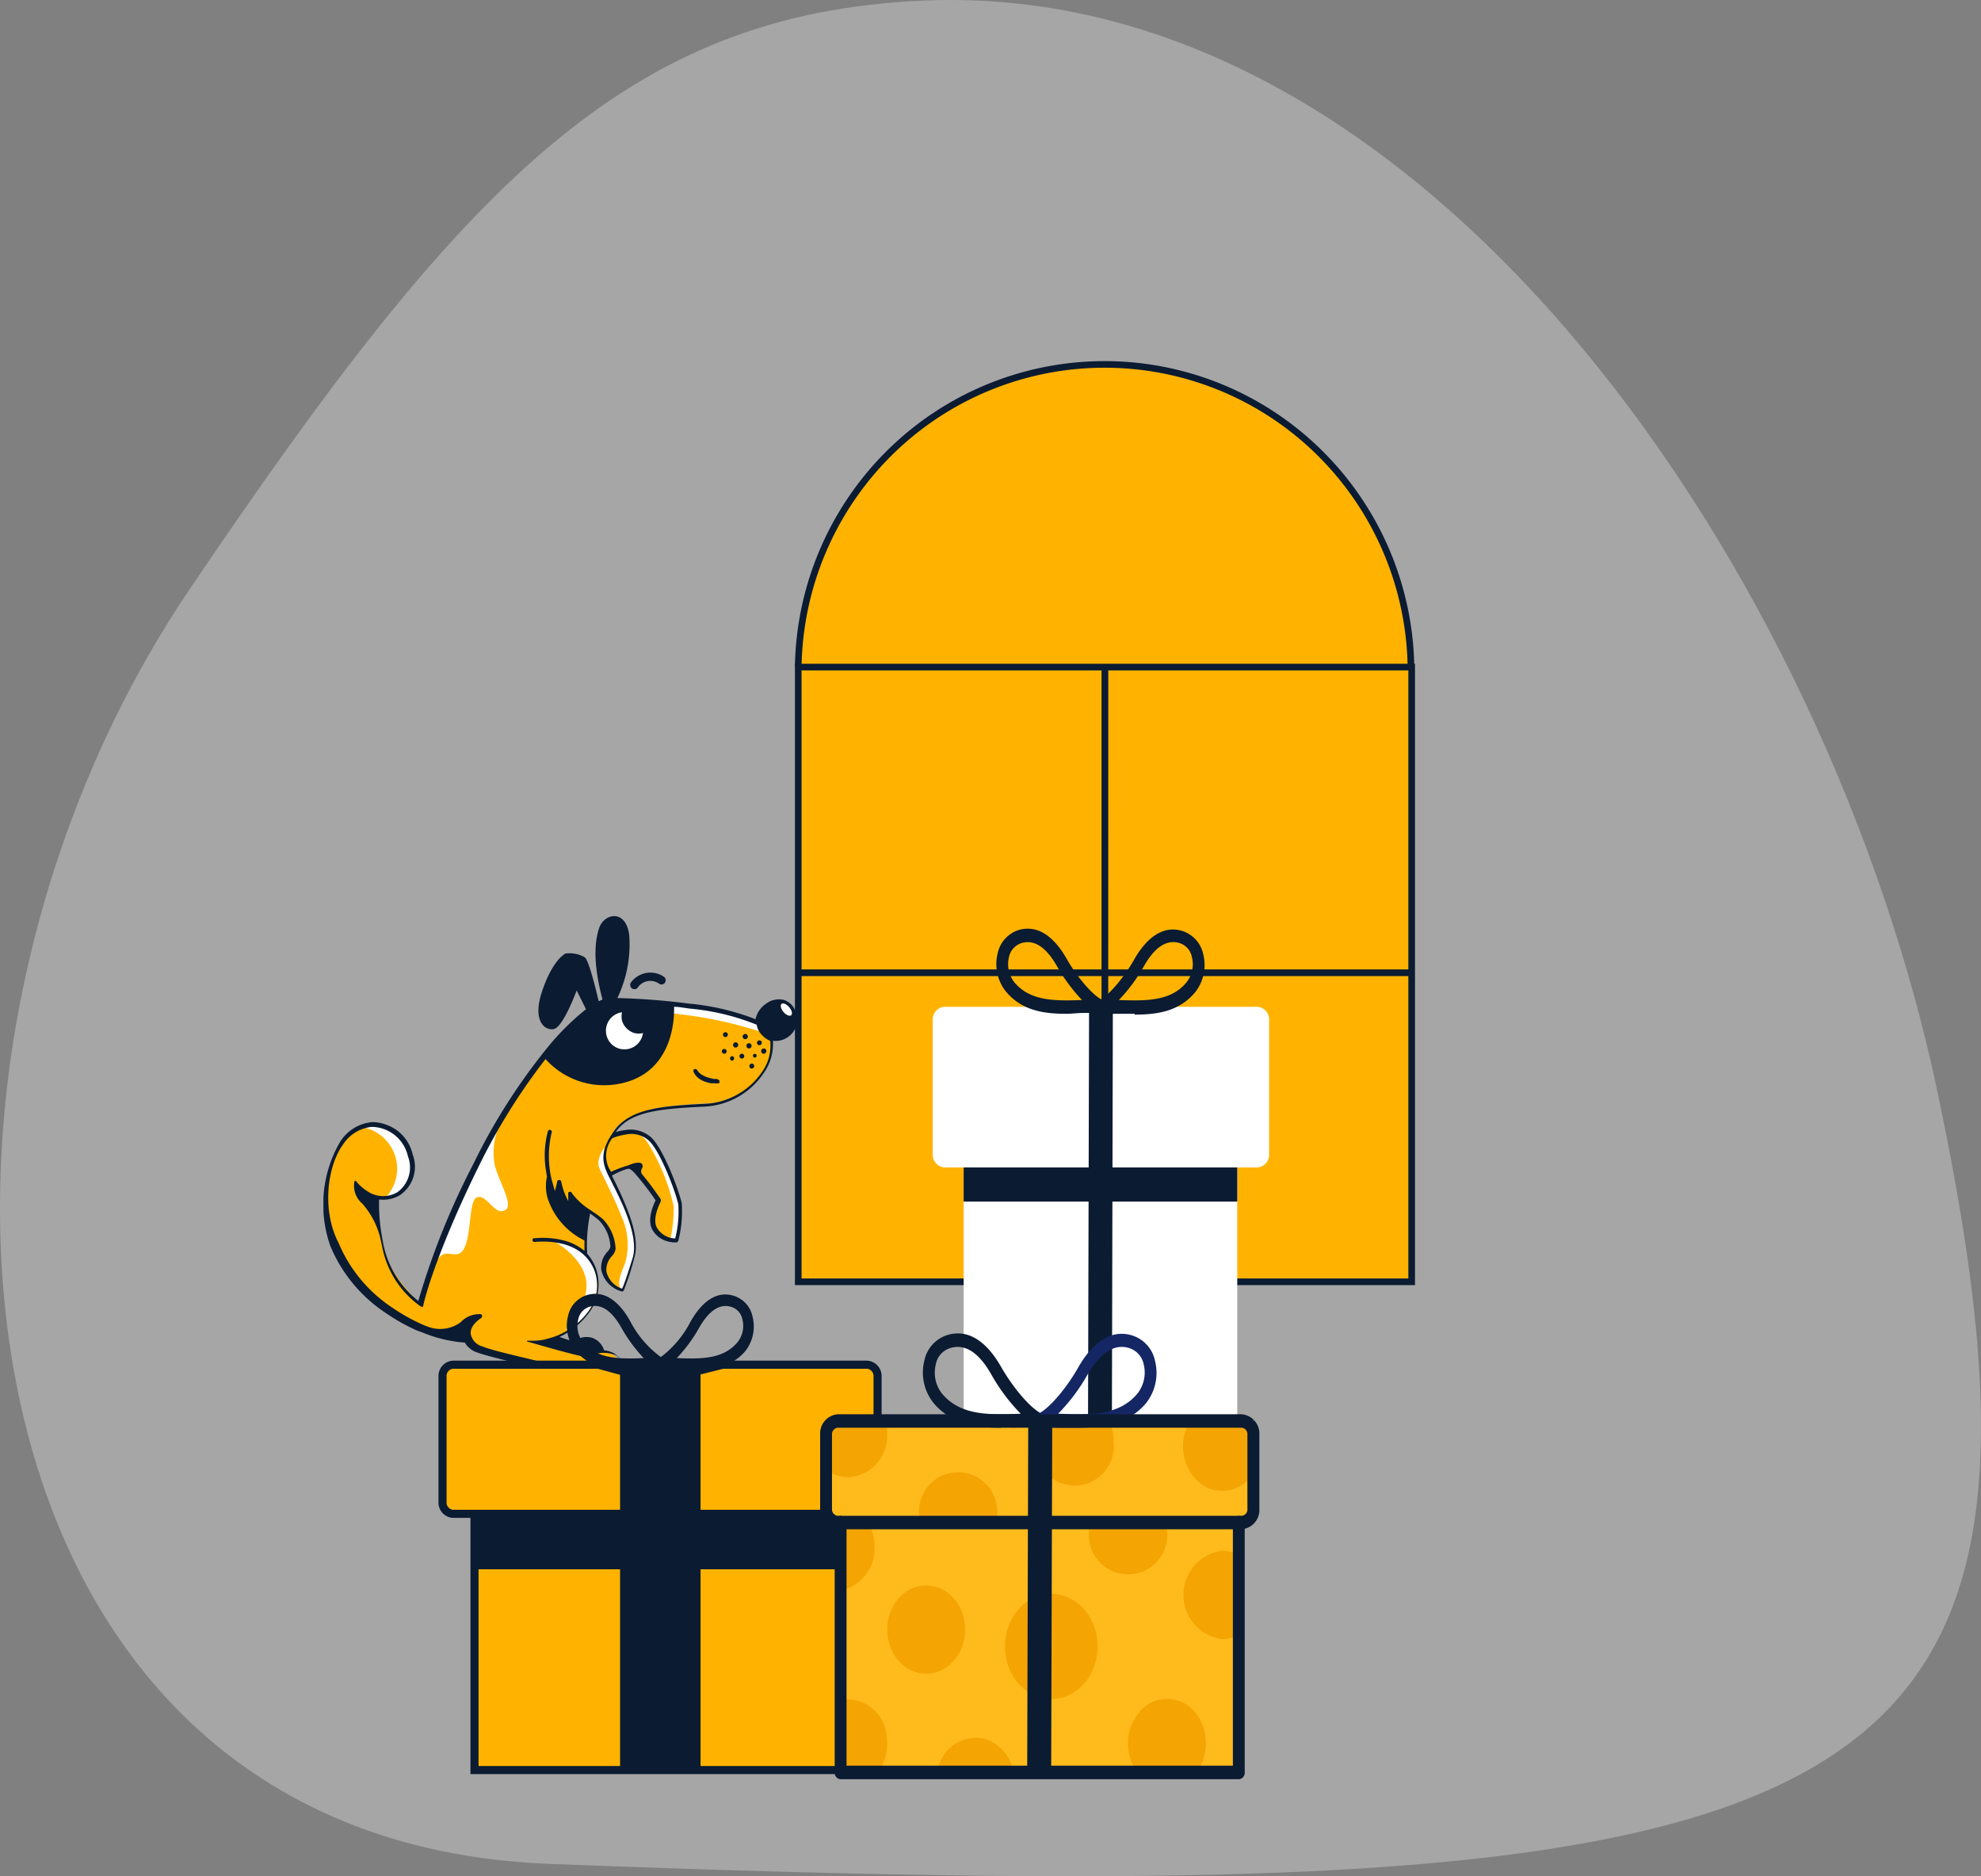 <svg xmlns="http://www.w3.org/2000/svg" width="245" height="232" fill="none">
    <rect width="100%" height="100%" fill="#808080" stroke="none"/>
    <path fill="#fff" fill-opacity=".3"
        d="M67.876 230.465C-7.42 227.529-16.663 132.223 23.373 72.98 57.233 22.852 77.382 1.6 114.395.066c62.55-2.585 111.784 71.38 125.188 134.786 19.536 92.239-8.498 101.923-171.707 95.613Z" />
    <g clip-path="url(#a)">
        <path fill="#FFB300"
            d="M98.723 82.365a38.058 38.058 0 0 1 11.437-26.231 37.837 37.837 0 0 1 26.445-10.784c9.879 0 19.368 3.87 26.444 10.783a38.057 38.057 0 0 1 11.437 26.232" />
        <path fill="#0B1B32"
            d="M174.91 82.365h-.822a37.645 37.645 0 0 0-11.219-26.131 37.426 37.426 0 0 0-26.258-10.766 37.43 37.43 0 0 0-26.259 10.766 37.648 37.648 0 0 0-11.218 26.131h-.822a38.473 38.473 0 0 1 11.462-26.71 38.247 38.247 0 0 1 26.837-11.004 38.249 38.249 0 0 1 26.837 11.005 38.474 38.474 0 0 1 11.462 26.71Z" />
        <path fill="#FFB300" d="M174.589 82.481H98.723v75.985h75.866V82.481Z" />
        <path fill="#0B1B32" d="M175 158.904H98.312V82.069H175v76.835Zm-75.866-.825h75.044V82.894H99.134v75.185Z" />
        <path fill="#0B1B32" d="M174.756 119.868H98.479v.824h76.277v-.824Z" />
        <path fill="#0B1B32" d="M137.067 82.392h-.835v76.332h.822l.013-76.332Z" />
        <path fill="#FFB300"
            d="M74.671 142.702c.063.907.33 1.788.784 2.576 0 0 2.298-.927 2.568-1.03.27-.103 1.554 1.506 1.554 1.506l1.977 2.576a4.08 4.08 0 0 0-.514 3.233c.553 1.7 2.774 1.738 2.774 1.738.285-1.199.448-2.425.488-3.657a11.858 11.858 0 0 0-1.515-4.701s-1.541-3.619-2.864-4.662c-1.322-1.043-4.083 0-4.083 0a3.997 3.997 0 0 0-1.169 2.421Z" />
        <path fill="#fff"
            d="M78.536 139.946c.54.272 1.02.649 1.413 1.108a25.425 25.425 0 0 1 3.377 8.139c.01 1.346-.127 2.69-.41 4.005h-.09c.303.078.612.13.924.155.279-1.2.438-2.426.475-3.658a11.833 11.833 0 0 0-1.502-4.7s-1.554-3.619-2.877-4.662a2.564 2.564 0 0 0-1.31-.387Z" />
        <path fill="#FFB300"
            d="M68.174 129.476c-2.941 2.949-7.577 11.307-8.99 14.166-1.412 2.859-5.02 11.346-5.02 11.346l-2.093 6.285a18.27 18.27 0 0 1-3.853-4.881c-1.63-3.052-1.412-8.5-1.412-8.5s1.155.94 3.364-1.056c2.209-1.996.36-8.564-4.302-7.933-4.661.631-5.753 7.392-5.29 11.99.462 4.598 2.568 7.598 7.512 11.282a17.571 17.571 0 0 0 9.618 3.657c.758 1.662 6.562 2.486 6.562 2.486l3.852 1.095 1.798.489 3.608 1.043s3.275 1.288 3.93.18c.655-1.107-.296-2.331-1.413-3.438-1.117-1.108-4.494-.078-4.494-.078l-2.838-2.163c.809-.386 4.225-1.996 5.06-5.152a5.32 5.32 0 0 0 0-2.73 5.415 5.415 0 0 0-1.285-2.421 20.918 20.918 0 0 1 .45-5.525c.681.428 1.314.929 1.887 1.494a5.91 5.91 0 0 1 1.053 3.104c0 .669-.886.541-1.143 2.447-.256 1.906 2.312 2.794 2.312 2.794s.372.219 1.284-3.941c.912-4.159-2.401-9.311-2.401-9.311-2.325-4.018-.18-5.911-.18-5.911.27-1.056 1.361-1.945 3.852-2.846 2.492-.902 8.72-1.056 8.72-1.056s4.686-.825 6.42-4.611c1.734-3.786-.193-4.907-.398-5.151-3.043-1.997-11.429-2.653-11.429-2.653a18.204 18.204 0 0 0-14.742 5.499Z" />
        <path fill="#fff"
            d="M56.937 148.112a76.667 76.667 0 0 0-3.454 8.924c1.092-2.82 1.85-1.828 3.005-1.957 2.029-.193 1.284-6.362 2.414-6.98 1.13-.619 2.106 1.893 3.262 1.648 1.656-.348-.27-3.129-.976-5.641a8.392 8.392 0 0 1 .719-5.267s-2.864 4.726-4.97 9.273ZM72.514 159.457a7.963 7.963 0 0 1-2.568 4.971h.462a7.488 7.488 0 0 0 3.223-4.056 5.49 5.49 0 0 0-1.194-5.152 2.003 2.003 0 0 1 0-.296h-.398a5.494 5.494 0 0 0-4.007-1.726s4.906 2.383 4.482 6.259ZM74.748 141.917s-1.13 1.442-.603 2.576c.526 1.133 1.926 3.863 2.684 5.834a8.353 8.353 0 0 1 .539 5.666c-.59 1.61-1.284 3.053-.334 3.478.103 0 .5-.464 1.284-3.941.976-4.173-2.388-9.312-2.388-9.312a10.742 10.742 0 0 1-.745-1.609 4.624 4.624 0 0 1-.437-2.692ZM48.912 143.062a5.168 5.168 0 0 1-1.117 4.894l.128.103a4.936 4.936 0 0 0 2.157-1.288c2.209-2.022.36-8.564-4.301-7.92a4.274 4.274 0 0 0-1.49.464 5.216 5.216 0 0 1 2.894 1.15 5.247 5.247 0 0 1 1.729 2.597ZM82.877 124.067a17.399 17.399 0 0 0-10.003 1.918l7.704-.862a52.136 52.136 0 0 1 13.882 2.575 1.287 1.287 0 0 0-.103-1.004c-3.043-1.996-11.429-2.653-11.429-2.653l-.051.026Z" />
        <path fill="#0B1B32"
            d="M78.344 122.303a.518.518 0 0 1-.231-.129.483.483 0 0 1-.167-.361.5.5 0 0 1 .115-.373 2.988 2.988 0 0 1 4.058-.657.565.565 0 0 1 .206.335.567.567 0 0 1-.09.386.324.324 0 0 1-.154.142.44.44 0 0 1-.18.077.545.545 0 0 1-.206 0l-.18-.09a1.883 1.883 0 0 0-2.658.502.572.572 0 0 1-.23.155.521.521 0 0 1-.283 0v.013ZM88.81 133.507c.056.013.11.039.153.078a.217.217 0 0 1 0 .154.283.283 0 0 1 0 .103v.103a.199.199 0 0 1-.076 0h-.103c-.145.02-.292.02-.437 0h-.41a4.53 4.53 0 0 1-.848-.232 2.992 2.992 0 0 1-.784-.463 1.966 1.966 0 0 1-.539-.747.246.246 0 0 1 0-.168.33.33 0 0 1 .09-.141.267.267 0 0 1 .193 0 .277.277 0 0 1 .166.103c.116.203.273.378.463.515.191.125.393.233.603.322.228.092.465.161.707.206.12.038.246.064.372.077h.36l.09.09Z" />
        <path fill="#0B1B32"
            d="M40.873 154.112a18.377 18.377 0 0 0 6.883 8.268 23.058 23.058 0 0 0 3.287 1.894c.36.182.733.333 1.117.45a16.91 16.91 0 0 0 5.33 1.288c.327.564.847.99 1.463 1.198.848.322 2.749.798 4.752 1.288 2.003.489 4.327 1.043 5.753 1.507 0 0 1.618.528 3.351.978 1.734.451 3.776.876 4.418.593a.952.952 0 0 0 .41-.374c.092-.161.14-.343.142-.528a4.03 4.03 0 0 0-1.785-3.297 2.97 2.97 0 0 0-1.284-.412 2.435 2.435 0 0 0-.617-1.017c-.29-.281-.649-.48-1.04-.58a2.567 2.567 0 0 0-1.63.219 1.36 1.36 0 0 1-.707.168c-.321 0-1.027-.284-1.528-.438a9.486 9.486 0 0 0 3.493-2.795 5.88 5.88 0 0 0 1.014-5.692 5.767 5.767 0 0 0-1.078-1.816 19.266 19.266 0 0 1 .372-4.971c.424.322.822.618 1.104.862a5.071 5.071 0 0 1 1.4 3.285c-.071.199-.18.383-.321.54a2.794 2.794 0 0 0-.81 2.28 3.527 3.527 0 0 0 2.492 2.666.265.265 0 0 0 .167 0 .369.369 0 0 0 .129-.116 32.96 32.96 0 0 0 1.284-3.98c.911-2.872-1.387-7.418-2.569-9.852l-.192-.36a9.3 9.3 0 0 1 1.913-.837h.116a.215.215 0 0 1 .154 0c.233.13.441.3.616.502l.45.528a34.133 34.133 0 0 1 2.157 2.859c-.257.528-1.091 2.37-.398 3.632.205.36.48.675.809.927a3.25 3.25 0 0 0 1.104.528c.348.089.707.128 1.066.116a.345.345 0 0 0 .231-.206c.387-1.509.53-3.07.424-4.624-.347-1.622-2.221-6.619-3.737-8.113a3.846 3.846 0 0 0-3.3-.94c-.391.05-.778.132-1.156.244a.806.806 0 0 0 .103-.116c1.798-2.421 5.316-2.768 10.928-3.039a9.353 9.353 0 0 0 4.133-1.204 9.393 9.393 0 0 0 3.16-2.93 6.234 6.234 0 0 0 1.144-4.005 2.64 2.64 0 0 0 1.284-.155 2.64 2.64 0 0 0 1.477-3.567 2.348 2.348 0 0 0-.566-.837 2.395 2.395 0 0 0-.873-.503 2.567 2.567 0 0 0-1.117 0 2.409 2.409 0 0 0-1.014.451c-.338.221-.63.505-.86.837a2.853 2.853 0 0 0-.476 1.108 30.547 30.547 0 0 0-8.257-1.932 84.514 84.514 0 0 0-8.835-.683 15.337 15.337 0 0 0 1.464-7.791c-.41-3.246-3.094-2.692-3.71-.889-1.067 3.143 0 7.264.41 8.874a3.055 3.055 0 0 0-.475.206c-.206-.889-1.194-5.074-1.72-5.435a3.703 3.703 0 0 0-2.402-.464c-.373.219-1.708 1.159-2.89 4.701-1.18 3.542.257 4.83 1.439 4.636 1.181-.193 2.85-4.778 2.85-4.778l1.156 2.319a31.434 31.434 0 0 0-4.661 4.61 74.36 74.36 0 0 0-9.271 14.527 92.89 92.89 0 0 0-6.806 16.936 11.947 11.947 0 0 1-4.43-7.599 22.78 22.78 0 0 1-.424-4.945 4.089 4.089 0 0 0 2.568-.528 4.253 4.253 0 0 0 1.592-5.023 5.153 5.153 0 0 0-1.801-2.889 5.131 5.131 0 0 0-3.207-1.129 5.214 5.214 0 0 0-4.096 2.653 15.412 15.412 0 0 0-1.066 12.711Zm34.671-9.182c0-.142-.102-.245-.154-.335a3.5 3.5 0 0 1 .347-3.864 7.539 7.539 0 0 1 1.682-.45 3.25 3.25 0 0 1 2.864.785c1.412 1.365 3.249 6.233 3.608 7.856a13.556 13.556 0 0 1-.385 4.211 2.697 2.697 0 0 1-2.26-1.326c-.655-1.172.475-3.22.475-3.245a.245.245 0 0 0 0-.129.3.3 0 0 0 0-.142s-.72-1.069-1.502-2.086c-.283-.361-.514-.657-.732-.915a.656.656 0 0 1-.116-.772.52.52 0 0 0 0-.631c-.334-.297-1.194 0-1.708.219a15.52 15.52 0 0 0-2.144.811l.025.013Zm-33.258-3.181a4.804 4.804 0 0 1 3.673-2.409 4.633 4.633 0 0 1 2.882 1.034 4.651 4.651 0 0 1 1.611 2.611 3.784 3.784 0 0 1-1.284 4.417 3.445 3.445 0 0 1-3.723-.103 5.532 5.532 0 0 1-1.439-1.287h-.154a2.866 2.866 0 0 0 .95 2.807 10.031 10.031 0 0 1 2.299 4.572c.077.361.128.605.141.644a11.721 11.721 0 0 0 1.667 4.249 11.674 11.674 0 0 0 3.162 3.285.362.362 0 0 0 .166 0h.103a.46.46 0 0 0 0-.116c.424-2.009 2.402-8.191 6.845-17.193a76.063 76.063 0 0 1 8.282-13.304 9.77 9.77 0 0 0 10.196 2.782c5.599-1.751 5.753-7.869 5.702-9.247.629 0 1.284.142 1.913.219 2.852.253 5.652.925 8.308 1.996.066.456.273.879.591 1.211.293.344.662.613 1.079.786a5.573 5.573 0 0 1-1.028 3.863 9 9 0 0 1-3.004 2.756 9.04 9.04 0 0 1-3.853 1.159c-5.766.271-9.374.644-11.326 3.233s-1.49 4.082-.989 5.242c.116.296.347.695.591 1.21 1.207 2.383 3.454 6.8 2.568 9.466-.732 2.344-1.078 3.31-1.284 3.709a2.915 2.915 0 0 1-1.939-2.164 2.469 2.469 0 0 1 .72-1.893 1.7 1.7 0 0 0 .423-.85 5.648 5.648 0 0 0-1.58-3.696c-.32-.27-.757-.605-1.284-.94a1.156 1.156 0 0 0-.205-.142 8.593 8.593 0 0 1-2.35-2.138.196.196 0 0 0-.103-.141.216.216 0 0 0-.18 0 .304.304 0 0 0-.154.09.283.283 0 0 0 0 .167c-.006.12-.006.241 0 .361v.515a8.324 8.324 0 0 1-.86-2.37.257.257 0 0 0-.077-.167.386.386 0 0 0-.167-.077.302.302 0 0 0-.18.064.245.245 0 0 0-.09.155 11.5 11.5 0 0 1-.282 1.146l-.398-1.404a12.503 12.503 0 0 1 0-5.808.207.207 0 0 0 0-.193.232.232 0 0 0-.141-.129.203.203 0 0 0-.193 0 .228.228 0 0 0-.128.141 11.625 11.625 0 0 0-.193 5.152c.013.152.039.303.077.451a5.424 5.424 0 0 0 .103 2.756 8.87 8.87 0 0 0 1.748 3.034 8.835 8.835 0 0 0 2.785 2.117v1.288a6.56 6.56 0 0 0-2.569-1.288 10.417 10.417 0 0 0-3.57-.27.23.23 0 0 0-.166 0 .269.269 0 0 0-.103.141.25.25 0 0 0 0 .194.232.232 0 0 0 .154.115.23.23 0 0 0 .096.02.228.228 0 0 0 .097-.02c1.746-.128 5.92-.09 7.332 3.632a5.306 5.306 0 0 1-.937 5.152 8.901 8.901 0 0 1-4.495 3.078l-.809.219a7.726 7.726 0 0 1-2.042.128h-.09v.129h.103c.642.193 6.305 1.829 7.037 1.855.284-.024.564-.08.835-.168a3.942 3.942 0 0 1 3.03 0 3.565 3.565 0 0 1 1.554 2.808.698.698 0 0 1-.064.27.547.547 0 0 1-.18.206c-.68.335-4.366-.566-7.383-1.584-1.451-.476-3.647-1.004-5.792-1.519-2.144-.515-3.852-.94-4.687-1.288a1.966 1.966 0 0 1-1.412-1.52c-.09-.67.385-1.378 1.284-1.983a.284.284 0 0 0 .102-.168.27.27 0 0 0 0-.193.289.289 0 0 0-.154-.116 3.172 3.172 0 0 0-2.504 1.018 4.283 4.283 0 0 1-4.07.515l-.283-.103a22.856 22.856 0 0 1-4.045-2.215 17.865 17.865 0 0 1-6.677-8.024c-1.952-3.735-1.554-8.925.385-11.951l.026.013Z" />
        <path fill="#0B1B32"
            d="M94.203 129.012a.284.284 0 0 0-.206-.36.31.31 0 0 0-.372.206.31.31 0 0 0 .218.373.284.284 0 0 0 .226-.034.288.288 0 0 0 .134-.185ZM94.768 130.056a.313.313 0 0 0-.026-.252.31.31 0 0 0-.205-.148.312.312 0 0 0-.385.232.323.323 0 0 0 .218.399.333.333 0 0 0 .398-.231ZM93.573 130.596a.232.232 0 0 0-.344-.257.232.232 0 0 0 .075.425.238.238 0 0 0 .088.005.224.224 0 0 0 .147-.092.217.217 0 0 0 .034-.081ZM91.288 129.283a.324.324 0 0 0-.118-.336.323.323 0 0 0-.355-.021.321.321 0 0 0-.082.489.32.32 0 0 0 .555-.132ZM92.482 128.252a.335.335 0 0 0-.231-.399.344.344 0 0 0-.398.231.328.328 0 0 0 .231.4c.083.022.172.01.247-.034a.323.323 0 0 0 .151-.198ZM92.944 129.399a.35.35 0 0 0-.23-.4.334.334 0 0 0-.398.232.335.335 0 0 0 .23.399.321.321 0 0 0 .398-.231ZM92.032 130.674a.296.296 0 0 0-.321-.381.295.295 0 0 0-.25.22.297.297 0 0 0 .03.227.302.302 0 0 0 .182.14.297.297 0 0 0 .115.011.28.28 0 0 0 .245-.217ZM90.787 130.931a.285.285 0 0 0-.193-.335.28.28 0 0 0-.3.21.286.286 0 0 0 .159.331.266.266 0 0 0 .211-.031.266.266 0 0 0 .123-.175ZM93.265 131.897a.298.298 0 1 0-.578-.141.283.283 0 0 0 .206.36.305.305 0 0 0 .372-.219ZM90.004 128.008a.29.29 0 0 0-.025-.226.288.288 0 0 0-.18-.135c-.039-.012-.079-.016-.118-.012a.295.295 0 0 0-.255.218.31.31 0 0 0 .218.374.302.302 0 0 0 .225-.035.298.298 0 0 0 .135-.184ZM89.862 130.069a.3.3 0 0 0-.113-.308.295.295 0 0 0-.393.438.297.297 0 0 0 .263.094.302.302 0 0 0 .11-.039.3.3 0 0 0 .134-.185Z" />
        <path fill="#fff"
            d="M79.461 128.033a2.312 2.312 0 0 0-.837-2.418 2.293 2.293 0 0 0-3.454.828 2.312 2.312 0 0 0 .344 2.536c.3.342.696.586 1.135.702a2.315 2.315 0 0 0 2.812-1.648Z" />
        <path fill="#0B1B32"
            d="M79.487 126.475c-.2-.49-.564-.895-1.028-1.146a2.221 2.221 0 0 0-1.528-.206c-.083.36-.083.734 0 1.094.114.36.312.687.578.953.265.259.586.453.938.567.363.083.74.083 1.104 0 .075-.433.03-.878-.129-1.288l.065.026Z" />
        <path fill="#fff"
            d="M97.85 125.535c.192-.168.09-.606-.244-.992-.334-.386-.758-.58-.95-.412-.193.167-.078.618.243 1.004.321.387.81.567.95.4Z" />
        <path fill="#FFB300" stroke="#0B1B32" stroke-miterlimit="10" d="M58.684 183.45h45.959v35.417h-45.96V183.45Z" />
        <path fill="#FFB300" stroke="#0B1B32" stroke-miterlimit="10"
            d="M107.224 187.185H56.013a1.397 1.397 0 0 1-1.284-1.493v-15.455a1.406 1.406 0 0 1 1.284-1.494h17.978l7.383 2.009 8.026-2.009h17.85c.365.033.704.207.943.486.24.279.362.641.341 1.008v15.455c.021.371-.105.736-.35 1.016a1.41 1.41 0 0 1-.96.477Z" />
        <path fill="#0B1B32" d="M76.687 168.717h9.952v50.149h-9.952v-50.149Z" />
        <path fill="#0B1B32"
            d="M58.684 187.186h45.959v6.851h-45.96v-6.851ZM77.869 169.464c-2.569 0-4.957-.361-6.716-2.486a4.928 4.928 0 0 1-.9-4.263 3.43 3.43 0 0 1 2.325-2.576c1.978-.605 3.852.516 5.368 3.233a12.75 12.75 0 0 0 3.968 4.559.812.812 0 0 1 .36.979.672.672 0 0 1-.604.463h-3.801v.091Zm-4.276-7.985a2.544 2.544 0 0 0-.694.103 2.042 2.042 0 0 0-1.387 1.558 3.254 3.254 0 0 0 .591 2.808c1.785 2.15 4.572 2.086 7.512 1.983a18.695 18.695 0 0 1-2.76-3.748c-1.015-1.803-2.12-2.704-3.262-2.704Z" />
        <path fill="#0B1B32"
            d="M85.458 169.464H81.67a.684.684 0 0 1-.485-.235.7.7 0 0 1-.17-.512.737.737 0 0 1 .398-.683 12.86 12.86 0 0 0 3.968-4.572c1.528-2.717 3.39-3.863 5.38-3.232a3.408 3.408 0 0 1 2.311 2.576 4.931 4.931 0 0 1-.898 4.262c-1.76 2.035-4.2 2.396-6.716 2.396Zm-1.747-1.533c2.954.103 5.728.168 7.513-1.983a3.216 3.216 0 0 0 .59-2.808 1.997 1.997 0 0 0-1.374-1.545c-1.412-.438-2.748.438-3.968 2.576a18.721 18.721 0 0 1-2.76 3.747v.013Z" />
        <path fill="#fff" d="M119.179 143.424h33.837v31.797h-33.837v-31.797Z" />
        <path fill="#0B1B32" d="M119.179 143.424h33.837v5.151h-33.837v-5.151Z" />
        <path fill="#fff"
            d="M116.752 124.492h38.742a1.543 1.543 0 0 1 1.073.52 1.554 1.554 0 0 1 .391 1.129v16.549c.025.415-.116.822-.39 1.134a1.564 1.564 0 0 1-1.074.527h-38.691a1.564 1.564 0 0 1-1.065-.532 1.576 1.576 0 0 1-.386-1.129v-16.614a1.562 1.562 0 0 1 1.4-1.584Z" />
        <path fill="#0B1B32" d="M137.516 175.221h-2.953l.128-50.793h2.941l-.116 50.793Z" />
        <path fill="#0B1B32"
            d="M131.866 125.355c-2.799 0-5.509-.399-7.473-2.769a5.445 5.445 0 0 1-1.002-4.726 3.864 3.864 0 0 1 2.568-2.859c2.209-.657 4.276.579 5.984 3.593 1.117 1.97 3.056 4.417 4.418 5.061a.878.878 0 0 1 .398 1.082.732.732 0 0 1-.668.515h-2.132c-.693 0-1.387.103-2.093.103Zm-4.764-8.86c-.257 0-.512.039-.757.115a2.28 2.28 0 0 0-1.554 1.713 3.638 3.638 0 0 0 .655 3.13c1.99 2.395 5.136 2.305 8.372 2.202a21.566 21.566 0 0 1-3.082-4.16c-1.13-1.996-2.35-3-3.634-3Z" />
        <path fill="#0B1B32"
            d="M140.328 125.355h-4.224a.783.783 0 0 1-.732-.824.85.85 0 0 1 .449-.773c1.374-.644 3.3-3.091 4.418-5.061 1.707-3.014 3.775-4.263 5.996-3.581a3.856 3.856 0 0 1 2.569 2.847 5.446 5.446 0 0 1-.989 4.726c-1.978 2.37-4.687 2.769-7.487 2.769v-.103Zm-1.951-1.7c3.287.103 6.42.193 8.372-2.202a3.602 3.602 0 0 0 .655-3.13 2.241 2.241 0 0 0-1.528-1.713c-1.584-.48-3.056.481-4.418 2.885a21.02 21.02 0 0 1-3.081 4.16Z" />
        <path fill="#FFBB1C" d="M103.962 186.695h49.246v32.467h-49.246v-32.467Z" />
        <path fill="#FFBB1C"
            d="M103.628 175.697h49.914a1.584 1.584 0 0 1 1.464 1.674v9.222a1.573 1.573 0 0 1-1.464 1.661h-49.914a1.567 1.567 0 0 1-1.464-1.661v-9.222a1.588 1.588 0 0 1 .389-1.138 1.578 1.578 0 0 1 1.075-.536Z" />
        <path fill="#F4A403"
            d="M109.728 177.204a5.16 5.16 0 0 1-1.275 3.727 5.129 5.129 0 0 1-3.528 1.734 4.38 4.38 0 0 1-2.465-.76v-6.208h7.088c.131.491.191.999.18 1.507ZM137.709 178.209a4.867 4.867 0 0 1-1.174 3.83 4.837 4.837 0 0 1-1.644 1.218 4.834 4.834 0 0 1-3.996 0 4.858 4.858 0 0 1-2.641-3.006 4.867 4.867 0 0 1-.176-2.042 5.968 5.968 0 0 1 .539-2.576h8.552c.37.807.554 1.687.54 2.576ZM147.212 175.697h7.794v6.44a4.456 4.456 0 0 1-3.098 2.146 4.443 4.443 0 0 1-3.631-1 5.962 5.962 0 0 1-1.065-7.586Z" />
        <path fill="#00E6B3" d="M155.083 175.697h-.077v-.116l.077.116Z" />
        <path fill="#F4A403"
            d="M114.543 206.954c2.66 0 4.816-2.444 4.816-5.46s-2.156-5.461-4.816-5.461c-2.659 0-4.815 2.445-4.815 5.461 0 3.016 2.156 5.46 4.815 5.46ZM109.728 215.57a5.835 5.835 0 0 1-1.066 3.439h-4.7v-8.796a4.861 4.861 0 0 1 5.067 2.391c.329.58.536 1.221.609 1.884.062.358.092.72.09 1.082ZM125.304 219.008h-9.348a4.84 4.84 0 0 1 2.042-3.28 4.803 4.803 0 0 1 3.788-.725 5.129 5.129 0 0 1 2.317 1.51 5.16 5.16 0 0 1 1.201 2.495ZM149.138 215.57a5.851 5.851 0 0 1-1.079 3.438h-7.474a5.997 5.997 0 0 1 .707-7.727 4.449 4.449 0 0 1 6.78.811 5.929 5.929 0 0 1 1.066 3.439v.039ZM153.221 192.272v9.878a4.406 4.406 0 0 1-2.067.528 5.492 5.492 0 0 1-3.426-1.826 5.527 5.527 0 0 1 0-7.281 5.489 5.489 0 0 1 3.426-1.827 4.406 4.406 0 0 1 2.067.528ZM130.017 210.084c3.163 0 5.727-2.912 5.727-6.504 0-3.592-2.564-6.504-5.727-6.504-3.163 0-5.727 2.912-5.727 6.504 0 3.592 2.564 6.504 5.727 6.504ZM144.322 189.142a4.865 4.865 0 0 1-2.8 5.093 4.837 4.837 0 0 1-4.018 0 4.862 4.862 0 0 1-2.641-3.037 4.878 4.878 0 0 1-.159-2.056 6.723 6.723 0 0 1 0-.875h9.502c.026.291.026.584 0 .875h.116ZM123.25 187.455c.013.211.013.421 0 .632h-9.567a5.126 5.126 0 0 1 0-.632 4.858 4.858 0 0 1 2.828-4.988 4.832 4.832 0 0 1 5.596 1.2 4.868 4.868 0 0 1 1.194 3.788h-.051ZM108.148 191.254a5.268 5.268 0 0 1-1.094 3.483 5.233 5.233 0 0 1-3.092 1.926v-8.396h3.403c.521.908.791 1.939.783 2.987Z" />
        <path fill="#0B1B32"
            d="M153.208 220h-49.246a.78.78 0 0 1-.692-.532.79.79 0 0 1-.04-.305v-30.909a.784.784 0 0 1 .732-.824.782.782 0 0 1 .732.824v30.072h47.782v-30.072a.782.782 0 0 1 .732-.824.782.782 0 0 1 .732.824v30.909a.79.79 0 0 1-.192.571.783.783 0 0 1-.54.266ZM123.815 176.535c-3.146 0-6.177-.438-8.386-3.091a6.036 6.036 0 0 1-1.104-5.229 4.171 4.171 0 0 1 2.851-3.142c2.453-.747 4.764.631 6.664 3.992 1.285 2.241 3.468 5.023 5.034 5.757a.848.848 0 0 1 .385 1.082.708.708 0 0 1-.667.515c-.796 0-1.618 0-2.414.064-.797.065-1.58 0-2.363 0v.052Zm-5.381-9.994c-.3.003-.599.051-.886.142a2.565 2.565 0 0 0-1.81 2.009 4.207 4.207 0 0 0 .757 3.619c2.299 2.756 5.869 2.64 9.644 2.498h.103a23.03 23.03 0 0 1-3.634-4.842c-1.284-2.28-2.697-3.426-4.174-3.426Z" />
        <path fill="#142664"
            d="M133.356 176.534h-2.363c-.783 0-1.605-.064-2.401-.064a.787.787 0 0 1-.732-.825.835.835 0 0 1 .115-.45.841.841 0 0 1 .334-.322c1.567-.734 3.762-3.516 5.021-5.757 1.913-3.361 4.225-4.739 6.677-3.993a4.168 4.168 0 0 1 2.838 3.143 6.042 6.042 0 0 1-1.104 5.229c-2.196 2.601-5.239 3.039-8.385 3.039Zm-2.427-1.726h.115c3.775.142 7.333.258 9.631-2.498a4.214 4.214 0 0 0 .771-3.619 2.656 2.656 0 0 0-1.811-2.009c-1.811-.554-3.518.554-5.136 3.284a23.043 23.043 0 0 1-3.635 4.842h.065Z" />
        <path fill="#0B1B32"
            d="M153.542 189.091h-49.914a2.358 2.358 0 0 1-1.609-.797 2.376 2.376 0 0 1-.587-1.701v-9.221a2.377 2.377 0 0 1 .587-1.702 2.358 2.358 0 0 1 1.609-.797h49.914a2.374 2.374 0 0 1 1.614.796c.413.468.627 1.079.595 1.703v9.221a2.386 2.386 0 0 1-.595 1.702 2.374 2.374 0 0 1-1.614.796Zm-49.914-12.557a.798.798 0 0 0-.732.838v9.221a.801.801 0 0 0 .732.837h49.914a.798.798 0 0 0 .54-.266.79.79 0 0 0 .192-.571v-9.221a.787.787 0 0 0-.732-.838h-49.914Z" />
        <path fill="#0B1B32" d="M130.004 219.163h-2.966l.128-43.079h2.967l-.129 43.079Z" />
        <path fill="#00E6B3" d="M155.083 175.697h-.077v-.116l.077.116Z" />
        <path fill="#00E6B3" d="M155.083 175.697h-.077v-.116l.077.116Z" />
    </g>
    <defs>
        <clipPath id="a">
            <path fill="#fff" d="M40 44h135v176H40z" />
        </clipPath>
    </defs>
</svg>